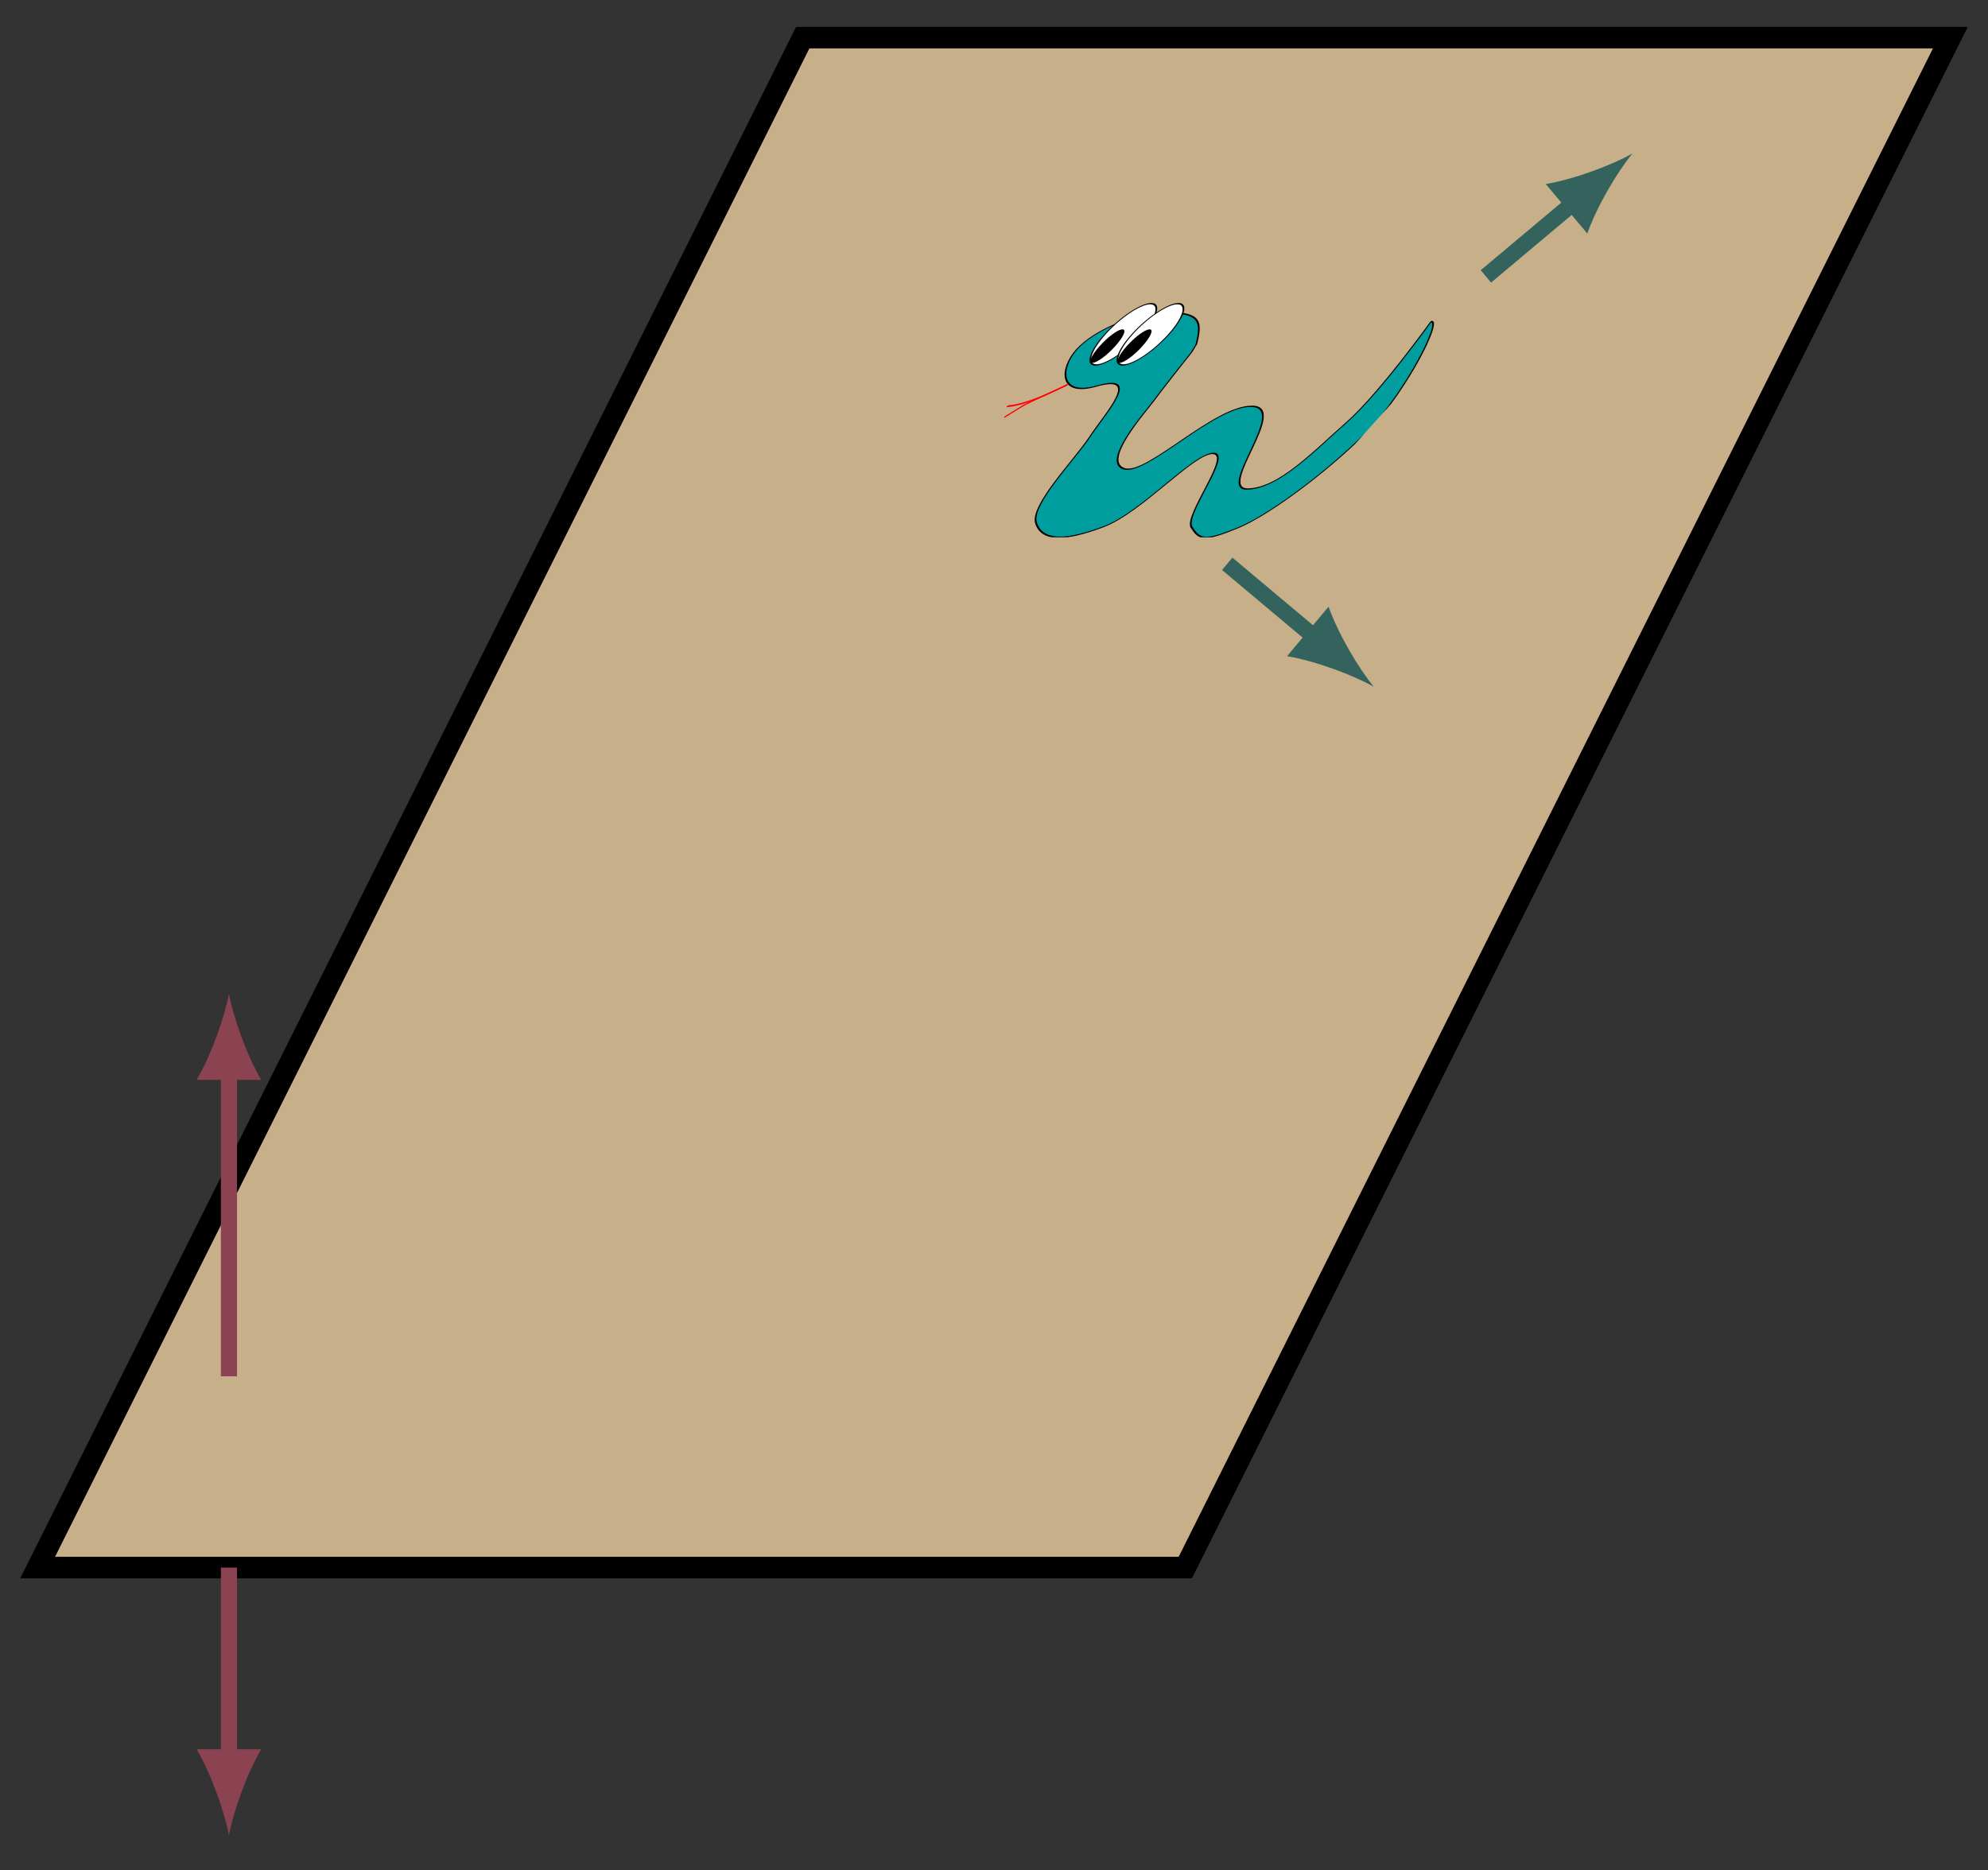 <?xml version="1.0" encoding="UTF-8"?>
<svg xmlns="http://www.w3.org/2000/svg" xmlns:xlink="http://www.w3.org/1999/xlink" width="147.311" height="138.608" viewBox="0 0 147.311 138.608">
<rect x="0" y="0" width="147.311" height="138.608" fill="#333333" stroke="none"/>
<defs>
<clipPath id="clip-0">
<path clip-rule="nonzero" d="M 11 1 L 42 1 L 42 18 L 11 18 Z M 11 1 "/>
</clipPath>
<clipPath id="clip-1">
<path clip-rule="nonzero" d="M 0.844 17.816 L 29.188 17.816 L 44.812 0.457 L 16.469 0.457 Z M 0.844 17.816 "/>
</clipPath>
<clipPath id="clip-2">
<path clip-rule="nonzero" d="M 15 0 L 21 0 L 21 6 L 15 6 Z M 15 0 "/>
</clipPath>
<clipPath id="clip-3">
<path clip-rule="nonzero" d="M 0.844 17.816 L 29.188 17.816 L 44.812 0.457 L 16.469 0.457 Z M 0.844 17.816 "/>
</clipPath>
<clipPath id="clip-4">
<path clip-rule="nonzero" d="M 15 2 L 19 2 L 19 5 L 15 5 Z M 15 2 "/>
</clipPath>
<clipPath id="clip-5">
<path clip-rule="nonzero" d="M 0.844 17.816 L 29.188 17.816 L 44.812 0.457 L 16.469 0.457 Z M 0.844 17.816 "/>
</clipPath>
<clipPath id="clip-6">
<path clip-rule="nonzero" d="M 17 0 L 23 0 L 23 6 L 17 6 Z M 17 0 "/>
</clipPath>
<clipPath id="clip-7">
<path clip-rule="nonzero" d="M 0.844 17.816 L 29.188 17.816 L 44.812 0.457 L 16.469 0.457 Z M 0.844 17.816 "/>
</clipPath>
<clipPath id="clip-8">
<path clip-rule="nonzero" d="M 17 2 L 21 2 L 21 5 L 17 5 Z M 17 2 "/>
</clipPath>
<clipPath id="clip-9">
<path clip-rule="nonzero" d="M 0.844 17.816 L 29.188 17.816 L 44.812 0.457 L 16.469 0.457 Z M 0.844 17.816 "/>
</clipPath>
<clipPath id="clip-10">
<path clip-rule="nonzero" d="M 8 5 L 16 5 L 16 9 L 8 9 Z M 8 5 "/>
</clipPath>
<clipPath id="clip-11">
<path clip-rule="nonzero" d="M 0.844 17.816 L 29.188 17.816 L 44.812 0.457 L 16.469 0.457 Z M 0.844 17.816 "/>
</clipPath>
<clipPath id="clip-12">
<path clip-rule="nonzero" d="M 8 5 L 16 5 L 16 10 L 8 10 Z M 8 5 "/>
</clipPath>
<clipPath id="clip-13">
<path clip-rule="nonzero" d="M 0.844 17.816 L 29.188 17.816 L 44.812 0.457 L 16.469 0.457 Z M 0.844 17.816 "/>
</clipPath>
<clipPath id="clip-14">
<rect x="0" y="0" width="45" height="18"/>
</clipPath>
<g id="source-5" clip-path="url(#clip-14)">
<g clip-path="url(#clip-0)">
<g clip-path="url(#clip-1)">
<path fill-rule="nonzero" fill="rgb(0%, 61.568%, 62.352%)" fill-opacity="1" stroke-width="1.417" stroke-linecap="round" stroke-linejoin="round" stroke="rgb(1.176%, 0%, 0%)" stroke-opacity="1" stroke-miterlimit="4" d="M 85.946 10.789 C 50.025 10.789 20.879 29.042 20.855 51.508 C 20.884 72.276 47.983 103.751 78.937 91.992 C 117.385 77.249 115.642 121.594 121.855 147.804 C 128.068 174.013 123.487 223.916 148.351 243.807 C 173.267 263.757 197.932 263.406 226.072 247.61 C 254.271 231.814 252.656 166.642 274.618 166.408 C 296.522 166.174 303.525 234.798 324.129 248.136 C 344.623 261.417 351.871 264.4 376.086 248.663 C 400.189 232.867 422.011 177.874 423.737 137.215 C 425.462 96.555 396.796 19.916 385.16 20.442 C 385.16 20.442 399.271 99.89 391.624 131.891 C 383.867 163.833 382.281 204.844 348.197 205.78 C 314.108 206.775 313.394 115.042 270.938 114.281 C 228.488 113.462 223.44 191.447 191.257 183.315 C 159.022 175.125 158.934 120.424 157.027 109.075 C 155.126 97.666 150.685 55.486 150.744 54.901 C 150.855 54.374 148.345 47.295 148.345 46.125 C 132.555 21.495 121.925 10.789 85.946 10.789 Z M 85.946 10.789 " transform="matrix(0.067, 0, -0.06, 0.067, 16.468, 0.455)"/>
</g>
</g>
<g clip-path="url(#clip-2)">
<g clip-path="url(#clip-3)">
<path fill-rule="nonzero" fill="rgb(100%, 100%, 100%)" fill-opacity="1" stroke-width="1.417" stroke-linecap="round" stroke-linejoin="round" stroke="rgb(1.176%, 0%, 0%)" stroke-opacity="1" stroke-miterlimit="4" d="M 77.714 34.6 C 77.714 53.321 68.646 68.532 57.472 68.532 C 46.298 68.532 37.172 53.321 37.172 34.6 C 37.172 15.879 46.292 0.727 57.466 0.727 C 68.641 0.727 77.714 15.879 77.714 34.6 Z M 77.714 34.6 " transform="matrix(0.067, 0, -0.06, 0.067, 16.468, 0.455)"/>
</g>
</g>
<g clip-path="url(#clip-4)">
<g clip-path="url(#clip-5)">
<path fill-rule="nonzero" fill="rgb(0%, 0%, 0%)" fill-opacity="1" stroke-width="1.417" stroke-linecap="round" stroke-linejoin="round" stroke="rgb(1.176%, 0%, 0%)" stroke-opacity="1" stroke-miterlimit="4" d="M 59.555 47.705 C 59.567 57.533 55.963 65.49 51.575 65.49 C 47.187 65.49 43.654 57.533 43.642 47.705 C 43.63 37.876 47.182 29.861 51.569 29.861 C 55.957 29.861 59.543 37.876 59.555 47.705 Z M 59.555 47.705 " transform="matrix(0.067, 0, -0.06, 0.067, 16.468, 0.455)"/>
</g>
</g>
<g clip-path="url(#clip-6)">
<g clip-path="url(#clip-7)">
<path fill-rule="nonzero" fill="rgb(100%, 100%, 100%)" fill-opacity="1" stroke-width="1.417" stroke-linecap="round" stroke-linejoin="round" stroke="rgb(1.176%, 0%, 0%)" stroke-opacity="1" stroke-miterlimit="4" d="M 107.726 34.6 C 107.726 53.321 98.658 68.532 87.484 68.532 C 76.252 68.532 67.184 53.321 67.184 34.6 C 67.184 15.879 76.304 0.727 87.479 0.727 C 98.653 0.727 107.726 15.879 107.726 34.6 Z M 107.726 34.6 " transform="matrix(0.067, 0, -0.06, 0.067, 16.468, 0.455)"/>
</g>
</g>
<g clip-path="url(#clip-8)">
<g clip-path="url(#clip-9)">
<path fill-rule="nonzero" fill="rgb(0%, 0%, 0%)" fill-opacity="1" stroke-width="1.417" stroke-linecap="round" stroke-linejoin="round" stroke="rgb(1.176%, 0%, 0%)" stroke-opacity="1" stroke-miterlimit="4" d="M 89.567 47.705 C 89.579 57.533 85.975 65.49 81.587 65.49 C 77.2 65.49 73.666 57.533 73.654 47.705 C 73.643 37.876 77.194 29.861 81.581 29.861 C 85.969 29.861 89.555 37.876 89.567 47.705 Z M 89.567 47.705 " transform="matrix(0.067, 0, -0.06, 0.067, 16.468, 0.455)"/>
</g>
</g>
<g clip-path="url(#clip-10)">
<g clip-path="url(#clip-11)">
<path fill="none" stroke-width="2.117" stroke-linecap="round" stroke-linejoin="miter" stroke="rgb(100%, 0%, 0%)" stroke-opacity="1" stroke-miterlimit="4" d="M 50.288 90.822 C 31.065 106.325 15.009 113.053 1.117 114.223 " transform="matrix(0.06, 0, -0.06, 0.067, 16.468, 0.455)"/>
</g>
</g>
<g clip-path="url(#clip-12)">
<g clip-path="url(#clip-13)">
<path fill="none" stroke-width="2.117" stroke-linecap="round" stroke-linejoin="miter" stroke="rgb(100%, 0%, 0%)" stroke-opacity="1" stroke-miterlimit="4" d="M 9.465 125.806 C 24.753 107.319 14.13 116.914 50.288 90.822 " transform="matrix(0.06, 0, -0.06, 0.067, 16.468, 0.455)"/>
</g>
</g>
</g>
</defs>
<path fill-rule="nonzero" fill="rgb(78.04%, 68.433%, 54.117%)" fill-opacity="1" d="M 2.789 116.176 L 59.484 2.789 L 144.523 2.789 L 87.832 116.176 Z M 2.789 116.176 "/>
<path fill="none" stroke-width="1.594" stroke-linecap="butt" stroke-linejoin="miter" stroke="rgb(0%, 0%, 0%)" stroke-opacity="1" stroke-miterlimit="10" d="M -0.001 -0.001 L 56.694 113.386 L 141.733 113.386 L 85.042 -0.001 Z M -0.001 -0.001 " transform="matrix(1, 0, 0, -1, 2.79, 116.175)"/>
<use xlink:href="#source-5" transform="matrix(1, 0, 0, 1, 65, 22)"/>
<path fill="none" stroke-width="1.196" stroke-linecap="butt" stroke-linejoin="miter" stroke="rgb(20%, 38.823%, 36.078%)" stroke-opacity="1" stroke-miterlimit="10" d="M 107.315 95.691 L 113.776 101.112 " transform="matrix(1, 0, 0, -1, 2.79, 116.175)"/>
<path fill-rule="nonzero" fill="rgb(20%, 38.823%, 36.078%)" fill-opacity="1" d="M 120.965 11.375 C 119.457 12.223 116.727 13.266 114.543 13.641 L 117.617 17.305 C 118.363 15.219 119.867 12.711 120.965 11.375 "/>
<path fill="none" stroke-width="1.196" stroke-linecap="butt" stroke-linejoin="miter" stroke="rgb(20%, 38.823%, 36.078%)" stroke-opacity="1" stroke-miterlimit="10" d="M 88.147 74.39 L 94.608 68.968 " transform="matrix(1, 0, 0, -1, 2.79, 116.175)"/>
<path fill-rule="nonzero" fill="rgb(20%, 38.823%, 36.078%)" fill-opacity="1" d="M 101.793 50.895 C 100.695 49.559 99.195 47.051 98.445 44.965 L 95.371 48.629 C 97.555 49.004 100.285 50.047 101.793 50.895 "/>
<path fill="none" stroke-width="1.196" stroke-linecap="butt" stroke-linejoin="miter" stroke="rgb(54.903%, 26.276%, 31.766%)" stroke-opacity="1" stroke-miterlimit="10" d="M 14.175 14.175 L 14.175 36.78 " transform="matrix(1, 0, 0, -1, 2.79, 116.175)"/>
<path fill-rule="nonzero" fill="rgb(54.903%, 26.276%, 31.766%)" fill-opacity="1" d="M 16.965 73.656 C 16.645 75.355 15.688 78.117 14.574 80.031 L 19.355 80.031 C 18.238 78.117 17.281 75.355 16.965 73.656 "/>
<path fill="none" stroke-width="1.196" stroke-linecap="butt" stroke-linejoin="miter" stroke="rgb(54.903%, 26.276%, 31.766%)" stroke-opacity="1" stroke-miterlimit="10" d="M 14.175 -0.001 L 14.175 -14.102 " transform="matrix(1, 0, 0, -1, 2.79, 116.175)"/>
<path fill-rule="nonzero" fill="rgb(54.903%, 26.276%, 31.766%)" fill-opacity="1" d="M 16.965 136.02 C 17.281 134.316 18.238 131.555 19.355 129.641 L 14.574 129.641 C 15.688 131.555 16.645 134.316 16.965 136.02 "/>
</svg>
